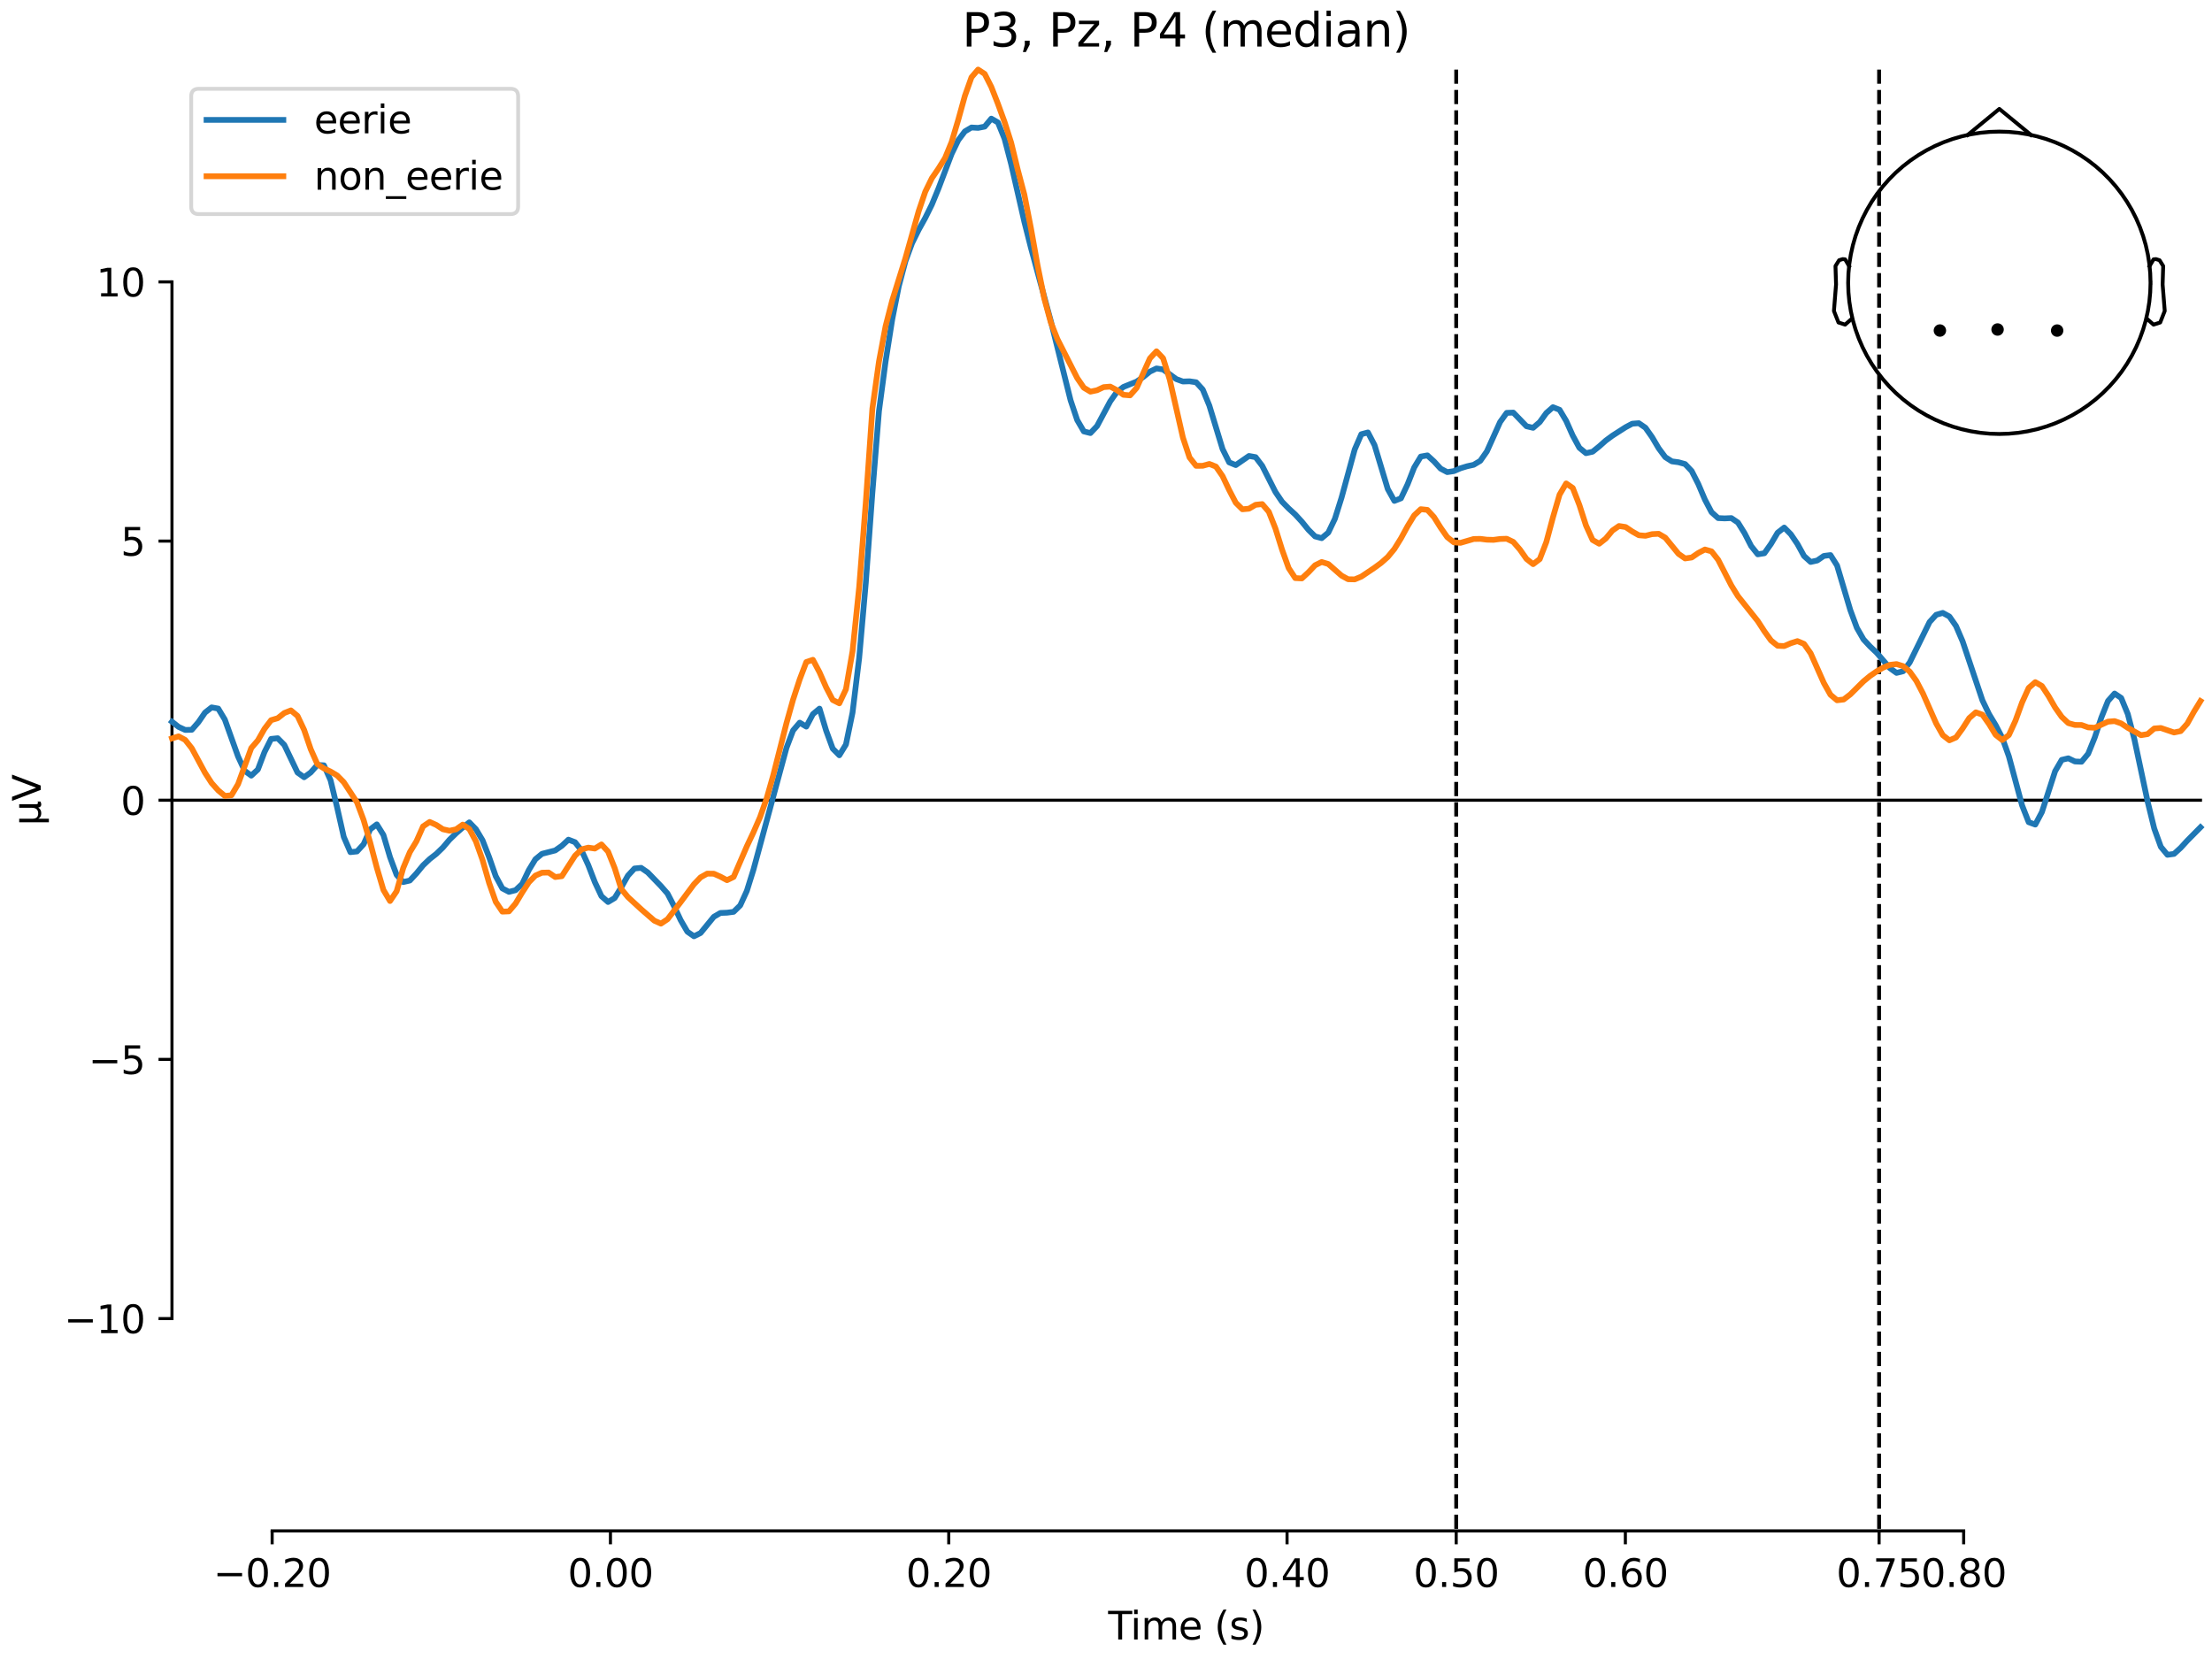 <?xml version="1.0" encoding="utf-8" standalone="no"?>
<!DOCTYPE svg PUBLIC "-//W3C//DTD SVG 1.1//EN"
  "http://www.w3.org/Graphics/SVG/1.1/DTD/svg11.dtd">
<svg xmlns:xlink="http://www.w3.org/1999/xlink" width="576pt" height="432pt" viewBox="0 0 576 432" xmlns="http://www.w3.org/2000/svg" version="1.1">
 <defs>
  <style type="text/css">*{stroke-linejoin: round; stroke-linecap: butt}</style>
 </defs>
 <g id="figure_1">
  <g id="patch_1">
   <path d="M 0 432 
L 576 432 
L 576 0 
L 0 0 
z
" style="fill: #ffffff"/>
  </g>
  <g id="axes_1">
   <g id="patch_2">
    <path d="M 44.783 398.644 
L 573 398.644 
L 573 18.118 
L 44.783 18.118 
L 44.783 398.644 
z
" style="fill: none; opacity: 0"/>
   </g>
   <g id="patch_3">
    <path d="M 44.783 343.359 
L 44.783 73.403 
" style="fill: none; stroke: #000000; stroke-width: 0.8; stroke-linejoin: miter; stroke-linecap: square"/>
   </g>
   <g id="LineCollection_1">
    <path d="M 379.194 18.118 
L 379.194 398.644 
" clip-path="url(#p543ef22ff6)" style="fill: none; stroke-dasharray: 3.7,1.6; stroke-dashoffset: 0; stroke: #000000"/>
    <path d="M 489.311 18.118 
L 489.311 398.644 
" clip-path="url(#p543ef22ff6)" style="fill: none; stroke-dasharray: 3.7,1.6; stroke-dashoffset: 0; stroke: #000000"/>
   </g>
   <g id="matplotlib.axis_1">
    <g id="xtick_1">
     <g id="line2d_1">
      <defs>
       <path id="m30dbb51926" d="M 0 0 
L 0 3.5 
" style="stroke: #000000; stroke-width: 0.8"/>
      </defs>
      <g>
       <use xlink:href="#m30dbb51926" x="70.867" y="398.644" style="stroke: #000000; stroke-width: 0.8"/>
      </g>
     </g>
     <g id="text_1">
      <!-- −0.20 -->
      <g transform="translate(55.544 413.242) scale(0.1 -0.1)">
       <defs>
        <path id="DejaVuSans-2212" d="M 678 2272 
L 4684 2272 
L 4684 1741 
L 678 1741 
L 678 2272 
z
" transform="scale(0.016)"/>
        <path id="DejaVuSans-30" d="M 2034 4250 
Q 1547 4250 1301 3770 
Q 1056 3291 1056 2328 
Q 1056 1369 1301 889 
Q 1547 409 2034 409 
Q 2525 409 2770 889 
Q 3016 1369 3016 2328 
Q 3016 3291 2770 3770 
Q 2525 4250 2034 4250 
z
M 2034 4750 
Q 2819 4750 3233 4129 
Q 3647 3509 3647 2328 
Q 3647 1150 3233 529 
Q 2819 -91 2034 -91 
Q 1250 -91 836 529 
Q 422 1150 422 2328 
Q 422 3509 836 4129 
Q 1250 4750 2034 4750 
z
" transform="scale(0.016)"/>
        <path id="DejaVuSans-2e" d="M 684 794 
L 1344 794 
L 1344 0 
L 684 0 
L 684 794 
z
" transform="scale(0.016)"/>
        <path id="DejaVuSans-32" d="M 1228 531 
L 3431 531 
L 3431 0 
L 469 0 
L 469 531 
Q 828 903 1448 1529 
Q 2069 2156 2228 2338 
Q 2531 2678 2651 2914 
Q 2772 3150 2772 3378 
Q 2772 3750 2511 3984 
Q 2250 4219 1831 4219 
Q 1534 4219 1204 4116 
Q 875 4013 500 3803 
L 500 4441 
Q 881 4594 1212 4672 
Q 1544 4750 1819 4750 
Q 2544 4750 2975 4387 
Q 3406 4025 3406 3419 
Q 3406 3131 3298 2873 
Q 3191 2616 2906 2266 
Q 2828 2175 2409 1742 
Q 1991 1309 1228 531 
z
" transform="scale(0.016)"/>
       </defs>
       <use xlink:href="#DejaVuSans-2212"/>
       <use xlink:href="#DejaVuSans-30" transform="translate(83.789 0)"/>
       <use xlink:href="#DejaVuSans-2e" transform="translate(147.412 0)"/>
       <use xlink:href="#DejaVuSans-32" transform="translate(179.199 0)"/>
       <use xlink:href="#DejaVuSans-30" transform="translate(242.822 0)"/>
      </g>
     </g>
    </g>
    <g id="xtick_2">
     <g id="line2d_2">
      <g>
       <use xlink:href="#m30dbb51926" x="158.96" y="398.644" style="stroke: #000000; stroke-width: 0.8"/>
      </g>
     </g>
     <g id="text_2">
      <!-- 0.00 -->
      <g transform="translate(147.828 413.242) scale(0.1 -0.1)">
       <use xlink:href="#DejaVuSans-30"/>
       <use xlink:href="#DejaVuSans-2e" transform="translate(63.623 0)"/>
       <use xlink:href="#DejaVuSans-30" transform="translate(95.41 0)"/>
       <use xlink:href="#DejaVuSans-30" transform="translate(159.033 0)"/>
      </g>
     </g>
    </g>
    <g id="xtick_3">
     <g id="line2d_3">
      <g>
       <use xlink:href="#m30dbb51926" x="247.054" y="398.644" style="stroke: #000000; stroke-width: 0.8"/>
      </g>
     </g>
     <g id="text_3">
      <!-- 0.20 -->
      <g transform="translate(235.921 413.242) scale(0.1 -0.1)">
       <use xlink:href="#DejaVuSans-30"/>
       <use xlink:href="#DejaVuSans-2e" transform="translate(63.623 0)"/>
       <use xlink:href="#DejaVuSans-32" transform="translate(95.41 0)"/>
       <use xlink:href="#DejaVuSans-30" transform="translate(159.033 0)"/>
      </g>
     </g>
    </g>
    <g id="xtick_4">
     <g id="line2d_4">
      <g>
       <use xlink:href="#m30dbb51926" x="335.147" y="398.644" style="stroke: #000000; stroke-width: 0.8"/>
      </g>
     </g>
     <g id="text_4">
      <!-- 0.40 -->
      <g transform="translate(324.015 413.242) scale(0.1 -0.1)">
       <defs>
        <path id="DejaVuSans-34" d="M 2419 4116 
L 825 1625 
L 2419 1625 
L 2419 4116 
z
M 2253 4666 
L 3047 4666 
L 3047 1625 
L 3713 1625 
L 3713 1100 
L 3047 1100 
L 3047 0 
L 2419 0 
L 2419 1100 
L 313 1100 
L 313 1709 
L 2253 4666 
z
" transform="scale(0.016)"/>
       </defs>
       <use xlink:href="#DejaVuSans-30"/>
       <use xlink:href="#DejaVuSans-2e" transform="translate(63.623 0)"/>
       <use xlink:href="#DejaVuSans-34" transform="translate(95.41 0)"/>
       <use xlink:href="#DejaVuSans-30" transform="translate(159.033 0)"/>
      </g>
     </g>
    </g>
    <g id="xtick_5">
     <g id="line2d_5">
      <g>
       <use xlink:href="#m30dbb51926" x="379.194" y="398.644" style="stroke: #000000; stroke-width: 0.8"/>
      </g>
     </g>
     <g id="text_5">
      <!-- 0.50 -->
      <g transform="translate(368.061 413.242) scale(0.1 -0.1)">
       <defs>
        <path id="DejaVuSans-35" d="M 691 4666 
L 3169 4666 
L 3169 4134 
L 1269 4134 
L 1269 2991 
Q 1406 3038 1543 3061 
Q 1681 3084 1819 3084 
Q 2600 3084 3056 2656 
Q 3513 2228 3513 1497 
Q 3513 744 3044 326 
Q 2575 -91 1722 -91 
Q 1428 -91 1123 -41 
Q 819 9 494 109 
L 494 744 
Q 775 591 1075 516 
Q 1375 441 1709 441 
Q 2250 441 2565 725 
Q 2881 1009 2881 1497 
Q 2881 1984 2565 2268 
Q 2250 2553 1709 2553 
Q 1456 2553 1204 2497 
Q 953 2441 691 2322 
L 691 4666 
z
" transform="scale(0.016)"/>
       </defs>
       <use xlink:href="#DejaVuSans-30"/>
       <use xlink:href="#DejaVuSans-2e" transform="translate(63.623 0)"/>
       <use xlink:href="#DejaVuSans-35" transform="translate(95.41 0)"/>
       <use xlink:href="#DejaVuSans-30" transform="translate(159.033 0)"/>
      </g>
     </g>
    </g>
    <g id="xtick_6">
     <g id="line2d_6">
      <g>
       <use xlink:href="#m30dbb51926" x="423.241" y="398.644" style="stroke: #000000; stroke-width: 0.8"/>
      </g>
     </g>
     <g id="text_6">
      <!-- 0.60 -->
      <g transform="translate(412.108 413.242) scale(0.1 -0.1)">
       <defs>
        <path id="DejaVuSans-36" d="M 2113 2584 
Q 1688 2584 1439 2293 
Q 1191 2003 1191 1497 
Q 1191 994 1439 701 
Q 1688 409 2113 409 
Q 2538 409 2786 701 
Q 3034 994 3034 1497 
Q 3034 2003 2786 2293 
Q 2538 2584 2113 2584 
z
M 3366 4563 
L 3366 3988 
Q 3128 4100 2886 4159 
Q 2644 4219 2406 4219 
Q 1781 4219 1451 3797 
Q 1122 3375 1075 2522 
Q 1259 2794 1537 2939 
Q 1816 3084 2150 3084 
Q 2853 3084 3261 2657 
Q 3669 2231 3669 1497 
Q 3669 778 3244 343 
Q 2819 -91 2113 -91 
Q 1303 -91 875 529 
Q 447 1150 447 2328 
Q 447 3434 972 4092 
Q 1497 4750 2381 4750 
Q 2619 4750 2861 4703 
Q 3103 4656 3366 4563 
z
" transform="scale(0.016)"/>
       </defs>
       <use xlink:href="#DejaVuSans-30"/>
       <use xlink:href="#DejaVuSans-2e" transform="translate(63.623 0)"/>
       <use xlink:href="#DejaVuSans-36" transform="translate(95.41 0)"/>
       <use xlink:href="#DejaVuSans-30" transform="translate(159.033 0)"/>
      </g>
     </g>
    </g>
    <g id="xtick_7">
     <g id="line2d_7">
      <g>
       <use xlink:href="#m30dbb51926" x="489.311" y="398.644" style="stroke: #000000; stroke-width: 0.8"/>
      </g>
     </g>
     <g id="text_7">
      <!-- 0.75 -->
      <g transform="translate(478.178 413.242) scale(0.1 -0.1)">
       <defs>
        <path id="DejaVuSans-37" d="M 525 4666 
L 3525 4666 
L 3525 4397 
L 1831 0 
L 1172 0 
L 2766 4134 
L 525 4134 
L 525 4666 
z
" transform="scale(0.016)"/>
       </defs>
       <use xlink:href="#DejaVuSans-30"/>
       <use xlink:href="#DejaVuSans-2e" transform="translate(63.623 0)"/>
       <use xlink:href="#DejaVuSans-37" transform="translate(95.41 0)"/>
       <use xlink:href="#DejaVuSans-35" transform="translate(159.033 0)"/>
      </g>
     </g>
    </g>
    <g id="xtick_8">
     <g id="line2d_8">
      <g>
       <use xlink:href="#m30dbb51926" x="511.334" y="398.644" style="stroke: #000000; stroke-width: 0.8"/>
      </g>
     </g>
     <g id="text_8">
      <!-- 0.80 -->
      <g transform="translate(500.202 413.242) scale(0.1 -0.1)">
       <defs>
        <path id="DejaVuSans-38" d="M 2034 2216 
Q 1584 2216 1326 1975 
Q 1069 1734 1069 1313 
Q 1069 891 1326 650 
Q 1584 409 2034 409 
Q 2484 409 2743 651 
Q 3003 894 3003 1313 
Q 3003 1734 2745 1975 
Q 2488 2216 2034 2216 
z
M 1403 2484 
Q 997 2584 770 2862 
Q 544 3141 544 3541 
Q 544 4100 942 4425 
Q 1341 4750 2034 4750 
Q 2731 4750 3128 4425 
Q 3525 4100 3525 3541 
Q 3525 3141 3298 2862 
Q 3072 2584 2669 2484 
Q 3125 2378 3379 2068 
Q 3634 1759 3634 1313 
Q 3634 634 3220 271 
Q 2806 -91 2034 -91 
Q 1263 -91 848 271 
Q 434 634 434 1313 
Q 434 1759 690 2068 
Q 947 2378 1403 2484 
z
M 1172 3481 
Q 1172 3119 1398 2916 
Q 1625 2713 2034 2713 
Q 2441 2713 2670 2916 
Q 2900 3119 2900 3481 
Q 2900 3844 2670 4047 
Q 2441 4250 2034 4250 
Q 1625 4250 1398 4047 
Q 1172 3844 1172 3481 
z
" transform="scale(0.016)"/>
       </defs>
       <use xlink:href="#DejaVuSans-30"/>
       <use xlink:href="#DejaVuSans-2e" transform="translate(63.623 0)"/>
       <use xlink:href="#DejaVuSans-38" transform="translate(95.41 0)"/>
       <use xlink:href="#DejaVuSans-30" transform="translate(159.033 0)"/>
      </g>
     </g>
    </g>
    <g id="text_9">
     <!-- Time (s) -->
     <g transform="translate(288.562 426.92) scale(0.1 -0.1)">
      <defs>
       <path id="DejaVuSans-54" d="M -19 4666 
L 3928 4666 
L 3928 4134 
L 2272 4134 
L 2272 0 
L 1638 0 
L 1638 4134 
L -19 4134 
L -19 4666 
z
" transform="scale(0.016)"/>
       <path id="DejaVuSans-69" d="M 603 3500 
L 1178 3500 
L 1178 0 
L 603 0 
L 603 3500 
z
M 603 4863 
L 1178 4863 
L 1178 4134 
L 603 4134 
L 603 4863 
z
" transform="scale(0.016)"/>
       <path id="DejaVuSans-6d" d="M 3328 2828 
Q 3544 3216 3844 3400 
Q 4144 3584 4550 3584 
Q 5097 3584 5394 3201 
Q 5691 2819 5691 2113 
L 5691 0 
L 5113 0 
L 5113 2094 
Q 5113 2597 4934 2840 
Q 4756 3084 4391 3084 
Q 3944 3084 3684 2787 
Q 3425 2491 3425 1978 
L 3425 0 
L 2847 0 
L 2847 2094 
Q 2847 2600 2669 2842 
Q 2491 3084 2119 3084 
Q 1678 3084 1418 2786 
Q 1159 2488 1159 1978 
L 1159 0 
L 581 0 
L 581 3500 
L 1159 3500 
L 1159 2956 
Q 1356 3278 1631 3431 
Q 1906 3584 2284 3584 
Q 2666 3584 2933 3390 
Q 3200 3197 3328 2828 
z
" transform="scale(0.016)"/>
       <path id="DejaVuSans-65" d="M 3597 1894 
L 3597 1613 
L 953 1613 
Q 991 1019 1311 708 
Q 1631 397 2203 397 
Q 2534 397 2845 478 
Q 3156 559 3463 722 
L 3463 178 
Q 3153 47 2828 -22 
Q 2503 -91 2169 -91 
Q 1331 -91 842 396 
Q 353 884 353 1716 
Q 353 2575 817 3079 
Q 1281 3584 2069 3584 
Q 2775 3584 3186 3129 
Q 3597 2675 3597 1894 
z
M 3022 2063 
Q 3016 2534 2758 2815 
Q 2500 3097 2075 3097 
Q 1594 3097 1305 2825 
Q 1016 2553 972 2059 
L 3022 2063 
z
" transform="scale(0.016)"/>
       <path id="DejaVuSans-20" transform="scale(0.016)"/>
       <path id="DejaVuSans-28" d="M 1984 4856 
Q 1566 4138 1362 3434 
Q 1159 2731 1159 2009 
Q 1159 1288 1364 580 
Q 1569 -128 1984 -844 
L 1484 -844 
Q 1016 -109 783 600 
Q 550 1309 550 2009 
Q 550 2706 781 3412 
Q 1013 4119 1484 4856 
L 1984 4856 
z
" transform="scale(0.016)"/>
       <path id="DejaVuSans-73" d="M 2834 3397 
L 2834 2853 
Q 2591 2978 2328 3040 
Q 2066 3103 1784 3103 
Q 1356 3103 1142 2972 
Q 928 2841 928 2578 
Q 928 2378 1081 2264 
Q 1234 2150 1697 2047 
L 1894 2003 
Q 2506 1872 2764 1633 
Q 3022 1394 3022 966 
Q 3022 478 2636 193 
Q 2250 -91 1575 -91 
Q 1294 -91 989 -36 
Q 684 19 347 128 
L 347 722 
Q 666 556 975 473 
Q 1284 391 1588 391 
Q 1994 391 2212 530 
Q 2431 669 2431 922 
Q 2431 1156 2273 1281 
Q 2116 1406 1581 1522 
L 1381 1569 
Q 847 1681 609 1914 
Q 372 2147 372 2553 
Q 372 3047 722 3315 
Q 1072 3584 1716 3584 
Q 2034 3584 2315 3537 
Q 2597 3491 2834 3397 
z
" transform="scale(0.016)"/>
       <path id="DejaVuSans-29" d="M 513 4856 
L 1013 4856 
Q 1481 4119 1714 3412 
Q 1947 2706 1947 2009 
Q 1947 1309 1714 600 
Q 1481 -109 1013 -844 
L 513 -844 
Q 928 -128 1133 580 
Q 1338 1288 1338 2009 
Q 1338 2731 1133 3434 
Q 928 4138 513 4856 
z
" transform="scale(0.016)"/>
      </defs>
      <use xlink:href="#DejaVuSans-54"/>
      <use xlink:href="#DejaVuSans-69" transform="translate(57.959 0)"/>
      <use xlink:href="#DejaVuSans-6d" transform="translate(85.742 0)"/>
      <use xlink:href="#DejaVuSans-65" transform="translate(183.154 0)"/>
      <use xlink:href="#DejaVuSans-20" transform="translate(244.678 0)"/>
      <use xlink:href="#DejaVuSans-28" transform="translate(276.465 0)"/>
      <use xlink:href="#DejaVuSans-73" transform="translate(315.479 0)"/>
      <use xlink:href="#DejaVuSans-29" transform="translate(367.578 0)"/>
     </g>
    </g>
   </g>
   <g id="matplotlib.axis_2">
    <g id="ytick_1">
     <g id="line2d_9">
      <defs>
       <path id="m0f97b858fc" d="M 0 0 
L -3.5 0 
" style="stroke: #000000; stroke-width: 0.8"/>
      </defs>
      <g>
       <use xlink:href="#m0f97b858fc" x="44.783" y="343.359" style="stroke: #000000; stroke-width: 0.8"/>
      </g>
     </g>
     <g id="text_10">
      <!-- −10 -->
      <g transform="translate(16.678 347.158) scale(0.1 -0.1)">
       <defs>
        <path id="DejaVuSans-31" d="M 794 531 
L 1825 531 
L 1825 4091 
L 703 3866 
L 703 4441 
L 1819 4666 
L 2450 4666 
L 2450 531 
L 3481 531 
L 3481 0 
L 794 0 
L 794 531 
z
" transform="scale(0.016)"/>
       </defs>
       <use xlink:href="#DejaVuSans-2212"/>
       <use xlink:href="#DejaVuSans-31" transform="translate(83.789 0)"/>
       <use xlink:href="#DejaVuSans-30" transform="translate(147.412 0)"/>
      </g>
     </g>
    </g>
    <g id="ytick_2">
     <g id="line2d_10">
      <g>
       <use xlink:href="#m0f97b858fc" x="44.783" y="275.87" style="stroke: #000000; stroke-width: 0.8"/>
      </g>
     </g>
     <g id="text_11">
      <!-- −5 -->
      <g transform="translate(23.041 279.669) scale(0.1 -0.1)">
       <use xlink:href="#DejaVuSans-2212"/>
       <use xlink:href="#DejaVuSans-35" transform="translate(83.789 0)"/>
      </g>
     </g>
    </g>
    <g id="ytick_3">
     <g id="line2d_11">
      <g>
       <use xlink:href="#m0f97b858fc" x="44.783" y="208.381" style="stroke: #000000; stroke-width: 0.8"/>
      </g>
     </g>
     <g id="text_12">
      <!-- 0 -->
      <g transform="translate(31.421 212.18) scale(0.1 -0.1)">
       <use xlink:href="#DejaVuSans-30"/>
      </g>
     </g>
    </g>
    <g id="ytick_4">
     <g id="line2d_12">
      <g>
       <use xlink:href="#m0f97b858fc" x="44.783" y="140.892" style="stroke: #000000; stroke-width: 0.8"/>
      </g>
     </g>
     <g id="text_13">
      <!-- 5 -->
      <g transform="translate(31.421 144.691) scale(0.1 -0.1)">
       <use xlink:href="#DejaVuSans-35"/>
      </g>
     </g>
    </g>
    <g id="ytick_5">
     <g id="line2d_13">
      <g>
       <use xlink:href="#m0f97b858fc" x="44.783" y="73.403" style="stroke: #000000; stroke-width: 0.8"/>
      </g>
     </g>
     <g id="text_14">
      <!-- 10 -->
      <g transform="translate(25.058 77.202) scale(0.1 -0.1)">
       <use xlink:href="#DejaVuSans-31"/>
       <use xlink:href="#DejaVuSans-30" transform="translate(63.623 0)"/>
      </g>
     </g>
    </g>
    <g id="text_15">
     <!-- µV -->
     <g transform="translate(10.599 214.982) rotate(-90) scale(0.1 -0.1)">
      <defs>
       <path id="DejaVuSans-b5" d="M 544 -1331 
L 544 3500 
L 1119 3500 
L 1119 1325 
Q 1119 872 1334 640 
Q 1550 409 1972 409 
Q 2434 409 2667 671 
Q 2900 934 2900 1459 
L 2900 3500 
L 3475 3500 
L 3475 806 
Q 3475 619 3529 530 
Q 3584 441 3700 441 
Q 3728 441 3778 458 
Q 3828 475 3916 513 
L 3916 50 
Q 3788 -22 3673 -56 
Q 3559 -91 3450 -91 
Q 3234 -91 3106 31 
Q 2978 153 2931 403 
Q 2775 156 2548 32 
Q 2322 -91 2016 -91 
Q 1697 -91 1473 31 
Q 1250 153 1119 397 
L 1119 -1331 
L 544 -1331 
z
" transform="scale(0.016)"/>
       <path id="DejaVuSans-56" d="M 1831 0 
L 50 4666 
L 709 4666 
L 2188 738 
L 3669 4666 
L 4325 4666 
L 2547 0 
L 1831 0 
z
" transform="scale(0.016)"/>
      </defs>
      <use xlink:href="#DejaVuSans-b5"/>
      <use xlink:href="#DejaVuSans-56" transform="translate(63.623 0)"/>
     </g>
    </g>
   </g>
   <g id="patch_4">
    <path d="M 70.867 398.644 
L 511.334 398.644 
" style="fill: none; stroke: #000000; stroke-width: 0.8; stroke-linejoin: miter; stroke-linecap: square"/>
   </g>
   <g id="patch_5">
    <path d="M 44.783 208.381 
L 573 208.381 
" style="fill: none; stroke: #000000; stroke-width: 0.8; stroke-linejoin: miter; stroke-linecap: square"/>
   </g>
   <g id="text_16">
    <!-- P3, Pz, P4 (median) -->
    <g transform="translate(250.546 12.118) scale(0.12 -0.12)">
     <defs>
      <path id="DejaVuSans-50" d="M 1259 4147 
L 1259 2394 
L 2053 2394 
Q 2494 2394 2734 2622 
Q 2975 2850 2975 3272 
Q 2975 3691 2734 3919 
Q 2494 4147 2053 4147 
L 1259 4147 
z
M 628 4666 
L 2053 4666 
Q 2838 4666 3239 4311 
Q 3641 3956 3641 3272 
Q 3641 2581 3239 2228 
Q 2838 1875 2053 1875 
L 1259 1875 
L 1259 0 
L 628 0 
L 628 4666 
z
" transform="scale(0.016)"/>
      <path id="DejaVuSans-33" d="M 2597 2516 
Q 3050 2419 3304 2112 
Q 3559 1806 3559 1356 
Q 3559 666 3084 287 
Q 2609 -91 1734 -91 
Q 1441 -91 1130 -33 
Q 819 25 488 141 
L 488 750 
Q 750 597 1062 519 
Q 1375 441 1716 441 
Q 2309 441 2620 675 
Q 2931 909 2931 1356 
Q 2931 1769 2642 2001 
Q 2353 2234 1838 2234 
L 1294 2234 
L 1294 2753 
L 1863 2753 
Q 2328 2753 2575 2939 
Q 2822 3125 2822 3475 
Q 2822 3834 2567 4026 
Q 2313 4219 1838 4219 
Q 1578 4219 1281 4162 
Q 984 4106 628 3988 
L 628 4550 
Q 988 4650 1302 4700 
Q 1616 4750 1894 4750 
Q 2613 4750 3031 4423 
Q 3450 4097 3450 3541 
Q 3450 3153 3228 2886 
Q 3006 2619 2597 2516 
z
" transform="scale(0.016)"/>
      <path id="DejaVuSans-2c" d="M 750 794 
L 1409 794 
L 1409 256 
L 897 -744 
L 494 -744 
L 750 256 
L 750 794 
z
" transform="scale(0.016)"/>
      <path id="DejaVuSans-7a" d="M 353 3500 
L 3084 3500 
L 3084 2975 
L 922 459 
L 3084 459 
L 3084 0 
L 275 0 
L 275 525 
L 2438 3041 
L 353 3041 
L 353 3500 
z
" transform="scale(0.016)"/>
      <path id="DejaVuSans-64" d="M 2906 2969 
L 2906 4863 
L 3481 4863 
L 3481 0 
L 2906 0 
L 2906 525 
Q 2725 213 2448 61 
Q 2172 -91 1784 -91 
Q 1150 -91 751 415 
Q 353 922 353 1747 
Q 353 2572 751 3078 
Q 1150 3584 1784 3584 
Q 2172 3584 2448 3432 
Q 2725 3281 2906 2969 
z
M 947 1747 
Q 947 1113 1208 752 
Q 1469 391 1925 391 
Q 2381 391 2643 752 
Q 2906 1113 2906 1747 
Q 2906 2381 2643 2742 
Q 2381 3103 1925 3103 
Q 1469 3103 1208 2742 
Q 947 2381 947 1747 
z
" transform="scale(0.016)"/>
      <path id="DejaVuSans-61" d="M 2194 1759 
Q 1497 1759 1228 1600 
Q 959 1441 959 1056 
Q 959 750 1161 570 
Q 1363 391 1709 391 
Q 2188 391 2477 730 
Q 2766 1069 2766 1631 
L 2766 1759 
L 2194 1759 
z
M 3341 1997 
L 3341 0 
L 2766 0 
L 2766 531 
Q 2569 213 2275 61 
Q 1981 -91 1556 -91 
Q 1019 -91 701 211 
Q 384 513 384 1019 
Q 384 1609 779 1909 
Q 1175 2209 1959 2209 
L 2766 2209 
L 2766 2266 
Q 2766 2663 2505 2880 
Q 2244 3097 1772 3097 
Q 1472 3097 1187 3025 
Q 903 2953 641 2809 
L 641 3341 
Q 956 3463 1253 3523 
Q 1550 3584 1831 3584 
Q 2591 3584 2966 3190 
Q 3341 2797 3341 1997 
z
" transform="scale(0.016)"/>
      <path id="DejaVuSans-6e" d="M 3513 2113 
L 3513 0 
L 2938 0 
L 2938 2094 
Q 2938 2591 2744 2837 
Q 2550 3084 2163 3084 
Q 1697 3084 1428 2787 
Q 1159 2491 1159 1978 
L 1159 0 
L 581 0 
L 581 3500 
L 1159 3500 
L 1159 2956 
Q 1366 3272 1645 3428 
Q 1925 3584 2291 3584 
Q 2894 3584 3203 3211 
Q 3513 2838 3513 2113 
z
" transform="scale(0.016)"/>
     </defs>
     <use xlink:href="#DejaVuSans-50"/>
     <use xlink:href="#DejaVuSans-33" transform="translate(60.303 0)"/>
     <use xlink:href="#DejaVuSans-2c" transform="translate(123.926 0)"/>
     <use xlink:href="#DejaVuSans-20" transform="translate(155.713 0)"/>
     <use xlink:href="#DejaVuSans-50" transform="translate(187.5 0)"/>
     <use xlink:href="#DejaVuSans-7a" transform="translate(247.803 0)"/>
     <use xlink:href="#DejaVuSans-2c" transform="translate(300.293 0)"/>
     <use xlink:href="#DejaVuSans-20" transform="translate(332.08 0)"/>
     <use xlink:href="#DejaVuSans-50" transform="translate(363.867 0)"/>
     <use xlink:href="#DejaVuSans-34" transform="translate(424.17 0)"/>
     <use xlink:href="#DejaVuSans-20" transform="translate(487.793 0)"/>
     <use xlink:href="#DejaVuSans-28" transform="translate(519.58 0)"/>
     <use xlink:href="#DejaVuSans-6d" transform="translate(558.594 0)"/>
     <use xlink:href="#DejaVuSans-65" transform="translate(656.006 0)"/>
     <use xlink:href="#DejaVuSans-64" transform="translate(717.529 0)"/>
     <use xlink:href="#DejaVuSans-69" transform="translate(781.006 0)"/>
     <use xlink:href="#DejaVuSans-61" transform="translate(808.789 0)"/>
     <use xlink:href="#DejaVuSans-6e" transform="translate(870.068 0)"/>
     <use xlink:href="#DejaVuSans-29" transform="translate(933.447 0)"/>
    </g>
   </g>
   <g id="legend_1">
    <g id="patch_6">
     <path d="M 51.783 55.753 
L 132.925 55.753 
Q 134.925 55.753 134.925 53.753 
L 134.925 25.118 
Q 134.925 23.118 132.925 23.118 
L 51.783 23.118 
Q 49.783 23.118 49.783 25.118 
L 49.783 53.753 
Q 49.783 55.753 51.783 55.753 
z
" style="fill: #ffffff; opacity: 0.8; stroke: #cccccc; stroke-linejoin: miter"/>
    </g>
    <g id="line2d_14">
     <path d="M 53.783 31.217 
L 63.783 31.217 
L 73.783 31.217 
" style="fill: none; stroke: #1f77b4; stroke-width: 1.5; stroke-linecap: square"/>
    </g>
    <g id="text_17">
     <!-- eerie -->
     <g transform="translate(81.783 34.717) scale(0.1 -0.1)">
      <defs>
       <path id="DejaVuSans-72" d="M 2631 2963 
Q 2534 3019 2420 3045 
Q 2306 3072 2169 3072 
Q 1681 3072 1420 2755 
Q 1159 2438 1159 1844 
L 1159 0 
L 581 0 
L 581 3500 
L 1159 3500 
L 1159 2956 
Q 1341 3275 1631 3429 
Q 1922 3584 2338 3584 
Q 2397 3584 2469 3576 
Q 2541 3569 2628 3553 
L 2631 2963 
z
" transform="scale(0.016)"/>
      </defs>
      <use xlink:href="#DejaVuSans-65"/>
      <use xlink:href="#DejaVuSans-65" transform="translate(61.523 0)"/>
      <use xlink:href="#DejaVuSans-72" transform="translate(123.047 0)"/>
      <use xlink:href="#DejaVuSans-69" transform="translate(164.16 0)"/>
      <use xlink:href="#DejaVuSans-65" transform="translate(191.943 0)"/>
     </g>
    </g>
    <g id="line2d_15">
     <path d="M 53.783 45.895 
L 63.783 45.895 
L 73.783 45.895 
" style="fill: none; stroke: #ff7f0e; stroke-width: 1.5; stroke-linecap: square"/>
    </g>
    <g id="text_18">
     <!-- non_eerie -->
     <g transform="translate(81.783 49.395) scale(0.1 -0.1)">
      <defs>
       <path id="DejaVuSans-6f" d="M 1959 3097 
Q 1497 3097 1228 2736 
Q 959 2375 959 1747 
Q 959 1119 1226 758 
Q 1494 397 1959 397 
Q 2419 397 2687 759 
Q 2956 1122 2956 1747 
Q 2956 2369 2687 2733 
Q 2419 3097 1959 3097 
z
M 1959 3584 
Q 2709 3584 3137 3096 
Q 3566 2609 3566 1747 
Q 3566 888 3137 398 
Q 2709 -91 1959 -91 
Q 1206 -91 779 398 
Q 353 888 353 1747 
Q 353 2609 779 3096 
Q 1206 3584 1959 3584 
z
" transform="scale(0.016)"/>
       <path id="DejaVuSans-5f" d="M 3263 -1063 
L 3263 -1509 
L -63 -1509 
L -63 -1063 
L 3263 -1063 
z
" transform="scale(0.016)"/>
      </defs>
      <use xlink:href="#DejaVuSans-6e"/>
      <use xlink:href="#DejaVuSans-6f" transform="translate(63.379 0)"/>
      <use xlink:href="#DejaVuSans-6e" transform="translate(124.561 0)"/>
      <use xlink:href="#DejaVuSans-5f" transform="translate(187.939 0)"/>
      <use xlink:href="#DejaVuSans-65" transform="translate(237.939 0)"/>
      <use xlink:href="#DejaVuSans-65" transform="translate(299.463 0)"/>
      <use xlink:href="#DejaVuSans-72" transform="translate(360.986 0)"/>
      <use xlink:href="#DejaVuSans-69" transform="translate(402.1 0)"/>
      <use xlink:href="#DejaVuSans-65" transform="translate(429.883 0)"/>
     </g>
    </g>
   </g>
   <g id="line2d_16">
    <path d="M 44.783 187.928 
L 46.504 189.283 
L 48.224 190.075 
L 49.945 190.031 
L 51.665 188.055 
L 53.386 185.554 
L 55.107 184.205 
L 56.827 184.513 
L 58.548 187.378 
L 61.989 196.985 
L 63.709 200.705 
L 65.43 201.972 
L 67.151 200.382 
L 68.871 195.845 
L 70.592 192.414 
L 72.312 192.231 
L 74.033 193.972 
L 77.474 201.167 
L 79.195 202.397 
L 80.915 201.143 
L 82.636 199.196 
L 84.356 199.285 
L 86.077 203.175 
L 87.797 210.304 
L 89.518 217.933 
L 91.239 221.894 
L 92.959 221.715 
L 94.68 219.844 
L 96.4 215.956 
L 98.121 214.657 
L 99.841 217.419 
L 101.562 223.208 
L 103.283 227.82 
L 105.003 229.687 
L 106.724 229.287 
L 108.444 227.431 
L 110.165 225.332 
L 111.886 223.694 
L 113.606 222.356 
L 115.327 220.693 
L 117.047 218.66 
L 118.768 216.99 
L 120.488 215.486 
L 122.209 214.135 
L 123.93 215.921 
L 125.65 218.802 
L 127.371 223.222 
L 129.091 228.156 
L 130.812 231.338 
L 132.532 232.238 
L 134.253 231.804 
L 135.974 230.176 
L 137.694 226.578 
L 139.415 223.746 
L 141.135 222.33 
L 144.576 221.45 
L 146.297 220.25 
L 148.018 218.643 
L 149.738 219.304 
L 151.459 221.508 
L 153.179 225.257 
L 154.9 229.712 
L 156.62 233.371 
L 158.341 234.881 
L 160.062 233.844 
L 161.782 231.05 
L 163.503 228.023 
L 165.223 226.152 
L 166.944 225.985 
L 168.664 227.171 
L 172.106 230.726 
L 173.826 232.685 
L 175.547 236.003 
L 177.267 239.651 
L 178.988 242.608 
L 180.709 243.809 
L 182.429 242.952 
L 185.87 238.74 
L 187.591 237.729 
L 189.311 237.662 
L 191.032 237.438 
L 192.753 235.761 
L 194.473 231.996 
L 196.194 226.475 
L 204.797 194.732 
L 206.517 190.198 
L 208.238 188.179 
L 209.958 189.208 
L 211.679 185.961 
L 213.399 184.522 
L 215.12 190.234 
L 216.841 194.942 
L 218.561 196.673 
L 220.282 193.867 
L 222.002 185.548 
L 223.723 171.395 
L 225.443 151.869 
L 227.164 128.321 
L 228.885 107.028 
L 230.605 94.116 
L 232.326 83.215 
L 234.046 74.537 
L 235.767 68.025 
L 237.488 63.341 
L 239.208 59.858 
L 240.929 56.753 
L 242.649 53.279 
L 244.37 49.112 
L 247.811 40.045 
L 249.532 36.497 
L 251.252 34.213 
L 252.973 33.201 
L 254.693 33.301 
L 256.414 32.969 
L 258.134 30.891 
L 259.855 31.885 
L 261.576 36.114 
L 263.296 42.708 
L 266.737 57.754 
L 268.458 64.536 
L 273.62 83.565 
L 278.781 104.255 
L 280.502 109.383 
L 282.222 112.338 
L 283.943 112.771 
L 285.664 110.952 
L 289.105 104.511 
L 290.825 102.073 
L 292.546 100.755 
L 295.987 99.362 
L 297.708 98.158 
L 299.428 96.771 
L 301.149 95.939 
L 302.869 96.209 
L 306.311 98.719 
L 308.031 99.345 
L 309.752 99.292 
L 311.472 99.542 
L 313.193 101.432 
L 314.913 105.621 
L 318.355 116.934 
L 320.075 120.4 
L 321.796 121.108 
L 325.237 118.73 
L 326.957 119.04 
L 328.678 121.297 
L 332.119 128.106 
L 333.84 130.646 
L 335.56 132.4 
L 337.281 133.971 
L 339.001 135.85 
L 340.722 137.966 
L 342.443 139.676 
L 344.163 140.137 
L 345.884 138.689 
L 347.604 135.088 
L 349.325 129.618 
L 352.766 117.04 
L 354.487 113.067 
L 356.207 112.605 
L 357.928 115.905 
L 361.369 127.332 
L 363.09 130.431 
L 364.81 129.761 
L 366.531 126.121 
L 368.251 121.739 
L 369.972 118.889 
L 371.692 118.578 
L 373.413 120.149 
L 375.134 122.028 
L 376.854 122.939 
L 378.575 122.68 
L 380.295 121.942 
L 382.016 121.416 
L 383.736 121.036 
L 385.457 120.005 
L 387.178 117.546 
L 390.619 109.903 
L 392.339 107.508 
L 394.06 107.44 
L 397.501 110.995 
L 399.222 111.403 
L 400.942 109.916 
L 402.663 107.54 
L 404.383 106.03 
L 406.104 106.704 
L 407.825 109.584 
L 409.545 113.436 
L 411.266 116.601 
L 412.986 118.005 
L 414.707 117.628 
L 416.427 116.246 
L 418.148 114.718 
L 419.869 113.45 
L 423.31 111.245 
L 425.03 110.332 
L 426.751 110.197 
L 428.471 111.375 
L 430.192 113.814 
L 431.913 116.725 
L 433.633 119.04 
L 435.354 120.139 
L 437.074 120.367 
L 438.795 120.844 
L 440.515 122.66 
L 442.236 126.046 
L 443.957 130.097 
L 445.677 133.368 
L 447.398 134.911 
L 449.118 134.986 
L 450.839 134.909 
L 452.559 136.071 
L 454.28 138.842 
L 456.001 142.193 
L 457.721 144.346 
L 459.442 144.067 
L 461.162 141.63 
L 462.883 138.725 
L 464.603 137.375 
L 466.324 139.117 
L 468.045 141.648 
L 469.765 144.784 
L 471.486 146.334 
L 473.206 145.95 
L 474.927 144.761 
L 476.648 144.537 
L 478.368 147.255 
L 481.809 158.842 
L 483.53 163.496 
L 485.25 166.491 
L 486.971 168.347 
L 488.692 169.981 
L 492.133 173.988 
L 493.853 175.22 
L 495.574 174.792 
L 497.294 172.491 
L 502.456 161.973 
L 504.177 160.092 
L 505.897 159.597 
L 507.618 160.536 
L 509.338 163.004 
L 511.059 167.006 
L 516.221 182.373 
L 517.941 185.955 
L 519.662 188.815 
L 521.382 192.127 
L 523.103 196.947 
L 526.544 209.716 
L 528.265 214.095 
L 529.985 214.717 
L 531.706 211.468 
L 535.147 200.824 
L 536.868 197.869 
L 538.588 197.461 
L 540.309 198.286 
L 542.029 198.358 
L 543.75 196.282 
L 545.471 192.028 
L 547.191 186.847 
L 548.912 182.538 
L 550.632 180.597 
L 552.353 181.75 
L 554.073 185.932 
L 555.794 192.526 
L 559.235 208.718 
L 560.956 215.737 
L 562.676 220.509 
L 564.397 222.589 
L 566.117 222.354 
L 567.838 220.782 
L 569.559 218.901 
L 573 215.422 
L 573 215.422 
" style="fill: none; stroke: #1f77b4; stroke-width: 1.5; stroke-linecap: square"/>
   </g>
   <g id="line2d_17">
    <path d="M 44.783 192.288 
L 46.504 191.739 
L 48.224 192.672 
L 49.945 194.854 
L 53.386 201.234 
L 55.107 203.899 
L 56.827 205.822 
L 58.548 207.255 
L 60.268 207.089 
L 61.989 204.201 
L 65.43 194.784 
L 67.151 192.795 
L 68.871 189.784 
L 70.592 187.53 
L 72.312 187.022 
L 74.033 185.667 
L 75.753 184.989 
L 77.474 186.422 
L 79.195 190.066 
L 80.915 195.099 
L 82.636 198.965 
L 84.356 200.108 
L 86.077 200.908 
L 87.797 201.94 
L 89.518 203.682 
L 92.959 208.926 
L 94.68 213.519 
L 96.4 219.406 
L 98.121 225.934 
L 99.841 231.74 
L 101.562 234.624 
L 103.283 232.079 
L 105.003 226.016 
L 106.724 221.896 
L 108.444 219.064 
L 110.165 215.184 
L 111.886 214.033 
L 113.606 214.815 
L 115.327 215.934 
L 117.047 216.322 
L 118.768 215.958 
L 120.488 214.729 
L 122.209 215.865 
L 123.93 219.097 
L 125.65 223.927 
L 127.371 229.926 
L 129.091 234.832 
L 130.812 237.385 
L 132.532 237.315 
L 134.253 235.281 
L 135.974 232.409 
L 137.694 229.764 
L 139.415 228 
L 141.135 227.248 
L 142.856 227.207 
L 144.576 228.375 
L 146.297 228.16 
L 149.738 222.821 
L 151.459 221.175 
L 153.179 220.72 
L 154.9 220.958 
L 156.62 219.89 
L 158.341 221.751 
L 160.062 226.048 
L 161.782 231.496 
L 163.503 233.582 
L 166.944 236.755 
L 170.385 239.743 
L 172.106 240.513 
L 173.826 239.363 
L 177.267 234.876 
L 180.709 230.252 
L 182.429 228.46 
L 184.15 227.496 
L 185.87 227.511 
L 187.591 228.277 
L 189.311 229.195 
L 191.032 228.361 
L 194.473 220.38 
L 196.194 216.733 
L 197.914 212.787 
L 199.635 207.896 
L 201.355 201.856 
L 204.797 188.299 
L 206.517 182.178 
L 208.238 176.921 
L 209.958 172.394 
L 211.679 171.814 
L 213.399 175.051 
L 215.12 178.97 
L 216.841 182.268 
L 218.561 183.139 
L 220.282 179.479 
L 222.002 169.561 
L 223.723 152.935 
L 225.443 130.946 
L 227.164 106.421 
L 228.885 94.127 
L 230.605 84.939 
L 232.326 78.268 
L 235.767 67.236 
L 239.208 55.021 
L 240.929 49.95 
L 242.649 46.414 
L 244.37 43.906 
L 246.09 41.141 
L 247.811 36.95 
L 249.532 31.181 
L 251.252 24.965 
L 252.973 20.125 
L 254.693 18.118 
L 256.414 19.241 
L 258.134 22.628 
L 259.855 27.021 
L 261.576 31.738 
L 263.296 37.131 
L 265.017 44.187 
L 266.737 50.676 
L 268.458 59.464 
L 270.178 69.103 
L 271.899 77.622 
L 273.62 83.937 
L 275.34 88.289 
L 280.502 98.439 
L 282.222 100.956 
L 283.943 101.985 
L 285.664 101.62 
L 287.384 100.81 
L 289.105 100.67 
L 290.825 101.583 
L 292.546 102.807 
L 294.267 102.949 
L 295.987 101.005 
L 299.428 93.326 
L 301.149 91.471 
L 302.869 93.287 
L 304.59 98.824 
L 308.031 113.961 
L 309.752 119.129 
L 311.472 121.304 
L 313.193 121.287 
L 314.913 120.811 
L 316.634 121.502 
L 318.355 123.988 
L 320.075 127.611 
L 321.796 130.916 
L 323.516 132.618 
L 325.237 132.46 
L 326.957 131.445 
L 328.678 131.265 
L 330.399 133.27 
L 332.119 137.613 
L 333.84 143.112 
L 335.56 147.914 
L 337.281 150.533 
L 339.001 150.617 
L 340.722 149.019 
L 342.443 147.194 
L 344.163 146.344 
L 345.884 146.866 
L 349.325 149.889 
L 351.046 150.832 
L 352.766 150.868 
L 354.487 150.147 
L 357.928 147.83 
L 359.648 146.568 
L 361.369 145.043 
L 363.09 142.952 
L 364.81 140.182 
L 366.531 137.024 
L 368.251 134.2 
L 369.972 132.59 
L 371.692 132.776 
L 373.413 134.652 
L 375.134 137.393 
L 376.854 139.864 
L 378.575 141.224 
L 380.295 141.358 
L 383.736 140.357 
L 385.457 140.32 
L 387.178 140.532 
L 388.898 140.579 
L 390.619 140.348 
L 392.339 140.289 
L 394.06 141.113 
L 395.78 143.1 
L 397.501 145.549 
L 399.222 146.903 
L 400.942 145.595 
L 402.663 141.137 
L 404.383 134.722 
L 406.104 128.812 
L 407.825 125.885 
L 409.545 127.066 
L 411.266 131.49 
L 412.986 136.822 
L 414.707 140.605 
L 416.427 141.587 
L 418.148 140.233 
L 419.869 138.161 
L 421.589 136.968 
L 423.31 137.239 
L 425.03 138.401 
L 426.751 139.376 
L 428.471 139.518 
L 430.192 139.089 
L 431.913 138.997 
L 433.633 140.003 
L 437.074 144.211 
L 438.795 145.416 
L 440.515 145.17 
L 442.236 143.993 
L 443.957 143.091 
L 445.677 143.571 
L 447.398 145.758 
L 450.839 152.457 
L 452.559 155.244 
L 457.721 161.725 
L 459.442 164.386 
L 461.162 166.774 
L 462.883 168.153 
L 464.603 168.235 
L 466.324 167.487 
L 468.045 166.946 
L 469.765 167.669 
L 471.486 170.113 
L 474.927 177.849 
L 476.648 180.913 
L 478.368 182.348 
L 480.089 182.146 
L 481.809 180.83 
L 485.25 177.417 
L 486.971 176.002 
L 488.692 174.816 
L 490.412 173.825 
L 492.133 173.126 
L 493.853 172.925 
L 495.574 173.459 
L 497.294 174.896 
L 499.015 177.299 
L 500.736 180.592 
L 504.177 188.386 
L 505.897 191.432 
L 507.618 192.774 
L 509.338 192.036 
L 511.059 189.685 
L 512.78 186.995 
L 514.5 185.49 
L 516.221 186.099 
L 517.941 188.537 
L 519.662 191.355 
L 521.382 192.707 
L 523.103 191.413 
L 524.824 187.664 
L 526.544 182.927 
L 528.265 179.129 
L 529.985 177.632 
L 531.706 178.625 
L 533.427 181.238 
L 535.147 184.228 
L 536.868 186.674 
L 538.588 188.292 
L 540.309 188.776 
L 542.029 188.788 
L 543.75 189.405 
L 545.471 189.507 
L 548.912 187.916 
L 550.632 187.774 
L 552.353 188.382 
L 554.073 189.525 
L 557.515 191.439 
L 559.235 191.16 
L 560.956 189.698 
L 562.676 189.567 
L 566.117 190.737 
L 567.838 190.381 
L 569.559 188.443 
L 571.279 185.368 
L 573 182.557 
L 573 182.557 
" style="fill: none; stroke: #ff7f0e; stroke-width: 1.5; stroke-linecap: square"/>
   </g>
  </g>
  <g id="axes_2">
   <g id="PathCollection_1">
    <defs>
     <path id="C0_0_7849e6f94f" d="M 0 1.118 
C 0.297 1.118 0.581 1 0.791 0.791 
C 1 0.581 1.118 0.297 1.118 -0 
C 1.118 -0.297 1 -0.581 0.791 -0.791 
C 0.581 -1 0.297 -1.118 0 -1.118 
C -0.297 -1.118 -0.581 -1 -0.791 -0.791 
C -1 -0.581 -1.118 -0.297 -1.118 0 
C -1.118 0.297 -1 0.581 -0.791 0.791 
C -0.581 1 -0.297 1.118 0 1.118 
z
"/>
    </defs>
    <g clip-path="url(#p81ad35f1a1)">
     <use xlink:href="#C0_0_7849e6f94f" x="505.145" y="86.07" style="stroke: #000000"/>
    </g>
    <g clip-path="url(#p81ad35f1a1)">
     <use xlink:href="#C0_0_7849e6f94f" x="535.676" y="86.08" style="stroke: #000000"/>
    </g>
    <g clip-path="url(#p81ad35f1a1)">
     <use xlink:href="#C0_0_7849e6f94f" x="520.163" y="85.802" style="stroke: #000000"/>
    </g>
   </g>
   <g id="matplotlib.axis_3"/>
   <g id="matplotlib.axis_4"/>
   <g id="line2d_18">
    <path d="M 559.992 73.637 
L 559.914 71.165 
L 559.682 68.702 
L 559.295 66.26 
L 558.755 63.846 
L 558.065 61.471 
L 557.227 59.144 
L 556.245 56.874 
L 555.122 54.67 
L 553.863 52.542 
L 552.473 50.496 
L 550.957 48.542 
L 549.322 46.687 
L 547.573 44.938 
L 545.718 43.302 
L 543.763 41.786 
L 541.718 40.396 
L 539.589 39.137 
L 537.385 38.014 
L 535.116 37.032 
L 532.789 36.194 
L 530.414 35.504 
L 528 34.965 
L 525.557 34.578 
L 523.095 34.345 
L 520.623 34.267 
L 518.151 34.345 
L 515.689 34.578 
L 513.246 34.965 
L 510.832 35.504 
L 508.457 36.194 
L 506.13 37.032 
L 503.86 38.014 
L 501.656 39.137 
L 499.528 40.396 
L 497.482 41.786 
L 495.528 43.302 
L 493.673 44.938 
L 491.924 46.687 
L 490.288 48.542 
L 488.772 50.496 
L 487.382 52.542 
L 486.123 54.67 
L 485 56.874 
L 484.018 59.144 
L 483.18 61.471 
L 482.49 63.846 
L 481.951 66.26 
L 481.564 68.702 
L 481.331 71.165 
L 481.254 73.637 
L 481.331 76.109 
L 481.564 78.571 
L 481.951 81.014 
L 482.49 83.427 
L 483.18 85.802 
L 484.018 88.129 
L 485 90.399 
L 486.123 92.603 
L 487.382 94.732 
L 488.772 96.777 
L 490.288 98.732 
L 491.924 100.587 
L 493.673 102.336 
L 495.528 103.971 
L 497.482 105.487 
L 499.528 106.877 
L 501.656 108.136 
L 503.86 109.259 
L 506.13 110.241 
L 508.457 111.079 
L 510.832 111.769 
L 513.246 112.309 
L 515.689 112.696 
L 518.151 112.928 
L 520.623 113.006 
L 523.095 112.928 
L 525.557 112.696 
L 528 112.309 
L 530.414 111.769 
L 532.789 111.079 
L 535.116 110.241 
L 537.385 109.259 
L 539.589 108.136 
L 541.718 106.877 
L 543.763 105.487 
L 545.718 103.971 
L 547.573 102.336 
L 549.322 100.587 
L 550.957 98.732 
L 552.473 96.777 
L 553.863 94.732 
L 555.122 92.603 
L 556.245 90.399 
L 557.227 88.129 
L 558.065 85.802 
L 558.755 83.427 
L 559.295 81.014 
L 559.682 78.571 
L 559.914 76.109 
L 559.992 73.637 
" style="fill: none; stroke: #000000; stroke-linecap: square"/>
   </g>
   <g id="line2d_19">
    <path d="M 512.377 35.141 
L 520.623 28.362 
L 528.868 35.141 
" style="fill: none; stroke: #000000; stroke-linecap: square"/>
   </g>
   <g id="line2d_20">
    <path d="M 481.49 69.267 
L 480.466 67.534 
L 479.836 67.471 
L 478.899 67.763 
L 477.954 69.267 
L 478.104 74.07 
L 477.553 80.975 
L 478.734 83.975 
L 480.466 84.534 
L 482.12 83.077 
" style="fill: none; stroke: #000000; stroke-linecap: square"/>
   </g>
   <g id="line2d_21">
    <path d="M 559.756 69.267 
L 560.779 67.534 
L 561.409 67.471 
L 562.346 67.763 
L 563.291 69.267 
L 563.142 74.07 
L 563.693 80.975 
L 562.512 83.975 
L 560.779 84.534 
L 559.126 83.077 
" style="fill: none; stroke: #000000; stroke-linecap: square"/>
   </g>
  </g>
 </g>
 <defs>
  <clipPath id="p543ef22ff6">
   <rect x="44.783" y="18.118" width="528.217" height="380.525"/>
  </clipPath>
  <clipPath id="p81ad35f1a1">
   <rect x="473.246" y="24.13" width="94.754" height="93.108"/>
  </clipPath>
 </defs>
</svg>
